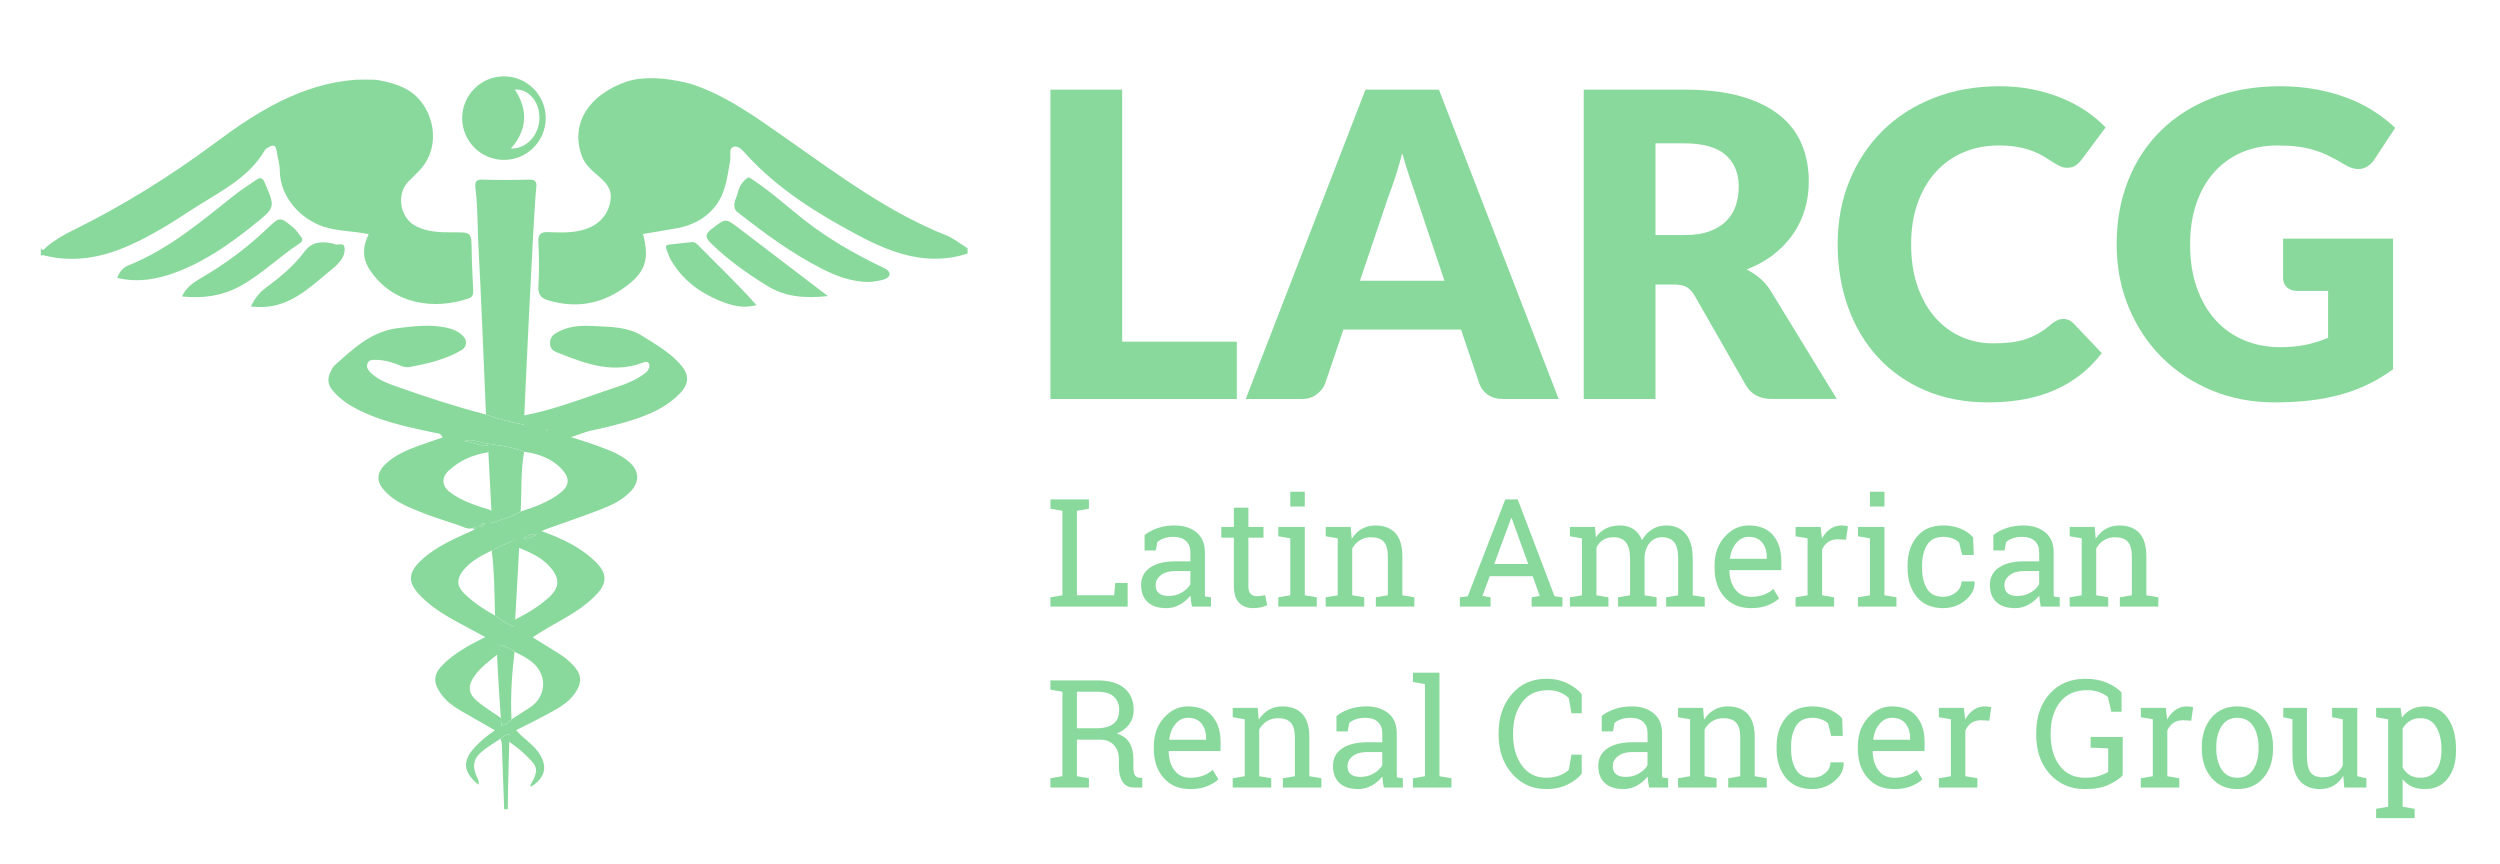 <?xml version="1.0" encoding="UTF-8"?> <!-- Generator: Adobe Illustrator 16.0.0, SVG Export Plug-In . SVG Version: 6.00 Build 0) --> <svg xmlns="http://www.w3.org/2000/svg" xmlns:xlink="http://www.w3.org/1999/xlink" version="1.1" id="Layer_1" x="0px" y="0px" width="438.104px" height="151.473px" viewBox="0 0 438.104 151.473" xml:space="preserve"> <g> <g> <path fill="#89D99C" d="M196.652,59.872h20.091v10.045h-32.667V15.709h12.576V59.872z"></path> <path fill="#89D99C" d="M273.146,69.917h-9.747c-1.092,0-1.991-0.254-2.698-0.762s-1.197-1.159-1.47-1.953l-3.2-9.451H235.42 l-3.2,9.451c-0.249,0.694-0.732,1.321-1.451,1.879c-0.72,0.558-1.6,0.836-2.642,0.836h-9.822l20.984-54.208h12.873L273.146,69.917 z M238.322,49.195h14.808l-4.985-14.846c-0.323-0.942-0.701-2.052-1.135-3.33c-0.434-1.277-0.862-2.66-1.283-4.148 c-0.397,1.513-0.807,2.915-1.228,4.204c-0.422,1.29-0.818,2.406-1.191,3.348L238.322,49.195z"></path> <path fill="#89D99C" d="M290.113,49.864v20.053h-12.575V15.709h17.635c3.919,0,7.261,0.403,10.027,1.209s5.022,1.929,6.771,3.367 c1.749,1.439,3.02,3.138,3.814,5.097c0.793,1.96,1.19,4.093,1.19,6.399c0,1.762-0.235,3.423-0.707,4.986 c-0.471,1.563-1.172,3.008-2.102,4.334c-0.93,1.327-2.071,2.511-3.422,3.553c-1.353,1.042-2.909,1.897-4.669,2.567 c0.843,0.422,1.63,0.943,2.362,1.563c0.732,0.62,1.37,1.376,1.916,2.27l11.534,18.862h-11.384c-2.109,0-3.623-0.793-4.54-2.38 l-9.003-15.738c-0.397-0.694-0.862-1.19-1.395-1.488c-0.534-0.297-1.284-0.447-2.252-0.447H290.113z M290.113,41.195h5.06 c1.711,0,3.168-0.216,4.372-0.651c1.203-0.434,2.189-1.035,2.958-1.805c0.769-0.769,1.326-1.667,1.674-2.697 c0.347-1.029,0.521-2.139,0.521-3.33c0-2.381-0.776-4.241-2.326-5.581c-1.55-1.339-3.95-2.009-7.199-2.009h-5.06V41.195z"></path> <path fill="#89D99C" d="M361.585,55.891c0.298,0,0.595,0.056,0.893,0.167c0.297,0.112,0.583,0.305,0.855,0.578l4.985,5.246 c-2.183,2.852-4.917,5.003-8.204,6.455c-3.287,1.451-7.175,2.177-11.665,2.177c-4.117,0-7.807-0.701-11.068-2.103 c-3.262-1.401-6.027-3.336-8.296-5.805c-2.27-2.467-4.012-5.395-5.228-8.78c-1.216-3.386-1.823-7.063-1.823-11.032 c0-4.043,0.694-7.757,2.083-11.144c1.389-3.385,3.33-6.306,5.823-8.762c2.493-2.456,5.475-4.365,8.948-5.729 c3.472-1.364,7.304-2.046,11.497-2.046c2.033,0,3.949,0.18,5.748,0.54c1.798,0.36,3.479,0.856,5.042,1.488 c1.563,0.632,3.001,1.389,4.315,2.27c1.314,0.881,2.48,1.854,3.497,2.921l-4.241,5.692c-0.273,0.348-0.596,0.664-0.968,0.949 c-0.372,0.285-0.893,0.428-1.563,0.428c-0.446,0-0.869-0.099-1.265-0.297c-0.397-0.199-0.819-0.44-1.266-0.726 c-0.446-0.285-0.937-0.595-1.469-0.93c-0.534-0.335-1.167-0.645-1.898-0.93s-1.587-0.527-2.567-0.726 c-0.98-0.198-2.127-0.298-3.441-0.298c-2.282,0-4.366,0.404-6.25,1.209c-1.886,0.807-3.504,1.96-4.855,3.46 c-1.353,1.501-2.406,3.317-3.163,5.451c-0.757,2.133-1.134,4.527-1.134,7.181c0,2.778,0.377,5.246,1.134,7.404 c0.756,2.158,1.786,3.975,3.088,5.451c1.302,1.476,2.821,2.598,4.558,3.367c1.735,0.77,3.596,1.153,5.581,1.153 c1.141,0,2.182-0.056,3.125-0.167c0.943-0.112,1.817-0.304,2.624-0.577c0.806-0.272,1.575-0.626,2.307-1.061 c0.731-0.434,1.47-0.973,2.214-1.618c0.298-0.248,0.62-0.452,0.967-0.614C360.853,55.972,361.213,55.891,361.585,55.891z"></path> <path fill="#89D99C" d="M399.571,60.84c1.736,0,3.274-0.149,4.613-0.446c1.339-0.298,2.605-0.694,3.795-1.191V50.98h-5.358 c-0.794,0-1.414-0.21-1.86-0.632c-0.447-0.421-0.67-0.955-0.67-1.6v-6.921h19.272v22.882c-1.39,1.018-2.834,1.892-4.334,2.622 c-1.501,0.732-3.102,1.335-4.8,1.806s-3.51,0.818-5.432,1.041c-1.923,0.225-3.988,0.336-6.195,0.336 c-3.969,0-7.64-0.701-11.013-2.103s-6.294-3.336-8.761-5.805c-2.469-2.467-4.403-5.395-5.805-8.78 c-1.401-3.386-2.102-7.063-2.102-11.032c0-4.043,0.67-7.757,2.009-11.144c1.339-3.385,3.256-6.306,5.748-8.762 c2.493-2.456,5.506-4.365,9.041-5.729c3.534-1.364,7.484-2.046,11.85-2.046c2.256,0,4.377,0.186,6.362,0.558 s3.814,0.881,5.488,1.525c1.675,0.646,3.205,1.414,4.595,2.307c1.389,0.893,2.629,1.861,3.721,2.902l-3.646,5.543 c-0.348,0.521-0.763,0.93-1.246,1.228c-0.484,0.297-1.012,0.446-1.582,0.446c-0.744,0-1.513-0.248-2.307-0.744 c-0.993-0.595-1.929-1.11-2.809-1.544c-0.88-0.434-1.78-0.787-2.697-1.061c-0.918-0.272-1.885-0.471-2.902-0.595 c-1.017-0.125-2.158-0.187-3.423-0.187c-2.356,0-4.477,0.416-6.362,1.247c-1.885,0.832-3.491,2.003-4.818,3.516 c-1.327,1.513-2.35,3.33-3.069,5.451c-0.72,2.121-1.079,4.483-1.079,7.088c0,2.878,0.396,5.432,1.19,7.665 c0.793,2.232,1.891,4.117,3.293,5.655c1.401,1.539,3.063,2.71,4.985,3.516C395.187,60.437,397.289,60.84,399.571,60.84z"></path> </g> </g> <g> <g> <path fill="#89D99C" d="M184.077,106.299v-1.625l2.104-0.361v-14.8l-2.104-0.361v-1.639h2.104h2.542h2.103v1.639l-2.103,0.361 v14.8h6.529l0.193-2.155h2.167v4.142H184.077z"></path> <path fill="#89D99C" d="M208.888,106.299c-0.077-0.379-0.137-0.718-0.181-1.019c-0.043-0.302-0.073-0.603-0.09-0.903 c-0.49,0.628-1.103,1.15-1.838,1.566c-0.736,0.418-1.521,0.626-2.355,0.626c-1.454,0-2.559-0.354-3.316-1.064 c-0.757-0.709-1.135-1.709-1.135-2.999c0-1.325,0.536-2.347,1.606-3.064c1.071-0.719,2.539-1.077,4.406-1.077h2.62v-1.626 c0-0.817-0.259-1.464-0.774-1.942c-0.516-0.477-1.235-0.716-2.155-0.716c-0.637,0-1.198,0.082-1.684,0.245 c-0.486,0.164-0.88,0.387-1.181,0.671l-0.271,1.472h-1.961v-2.71c0.637-0.507,1.406-0.914,2.31-1.219 c0.903-0.306,1.883-0.458,2.941-0.458c1.583,0,2.864,0.404,3.845,1.212c0.98,0.81,1.471,1.966,1.471,3.471v6.723 c0,0.181,0.002,0.357,0.006,0.528c0.004,0.173,0.015,0.345,0.032,0.517l1.032,0.143v1.625H208.888z M204.798,104.44 c0.842,0,1.612-0.201,2.309-0.605c0.697-0.404,1.196-0.891,1.498-1.458v-2.297h-2.71c-1.041,0-1.864,0.241-2.471,0.723 c-0.607,0.481-0.91,1.066-0.91,1.755c0,0.61,0.189,1.076,0.567,1.4C203.46,104.279,204.032,104.44,204.798,104.44z"></path> <path fill="#89D99C" d="M218.771,88.971v3.368h2.645v1.884h-2.645v8.477c0,0.653,0.135,1.114,0.406,1.38 c0.271,0.268,0.63,0.4,1.077,0.4c0.224,0,0.475-0.02,0.755-0.058c0.279-0.039,0.514-0.079,0.703-0.122l0.348,1.741 c-0.241,0.155-0.593,0.281-1.058,0.381c-0.464,0.098-0.929,0.147-1.393,0.147c-1.032,0-1.854-0.312-2.465-0.935 c-0.611-0.624-0.916-1.603-0.916-2.936v-8.477h-2.206v-1.884h2.206v-3.368H218.771z"></path> <path fill="#89D99C" d="M224.009,104.674l2.103-0.361v-9.974l-2.103-0.361v-1.639h4.645v11.974l2.103,0.361v1.625h-6.748V104.674z M228.654,88.765h-2.542v-2.593h2.542V88.765z"></path> <path fill="#89D99C" d="M232.318,104.674l2.104-0.361v-9.974l-2.104-0.361v-1.639h4.375l0.181,2.077 c0.464-0.739,1.047-1.314,1.748-1.723s1.499-0.612,2.394-0.612c1.505,0,2.671,0.44,3.496,1.322 c0.826,0.882,1.239,2.242,1.239,4.084v6.825l2.103,0.361v1.625h-6.748v-1.625l2.103-0.361v-6.774c0-1.229-0.243-2.104-0.729-2.619 c-0.486-0.516-1.228-0.773-2.226-0.773c-0.731,0-1.378,0.176-1.941,0.529c-0.564,0.352-1.013,0.834-1.349,1.443v8.194l2.104,0.361 v1.625h-6.749V104.674z"></path> <path fill="#89D99C" d="M255.827,104.674l1.393-0.194l6.568-16.967h2.181l6.451,16.967l1.38,0.194v1.625h-5.393v-1.625 l1.419-0.245l-1.239-3.458h-7.521l-1.278,3.458l1.419,0.245v1.625h-5.38V104.674z M261.852,98.841h5.961l-2.916-8.063h-0.077 L261.852,98.841z"></path> <path fill="#89D99C" d="M275.116,104.674l2.104-0.361v-9.974l-2.104-0.361v-1.639h4.387l0.167,1.819 c0.447-0.662,1.024-1.174,1.729-1.535c0.706-0.362,1.523-0.542,2.452-0.542s1.727,0.214,2.394,0.645 c0.667,0.43,1.167,1.075,1.503,1.936c0.438-0.791,1.02-1.419,1.741-1.884c0.723-0.465,1.566-0.696,2.529-0.696 c1.428,0,2.555,0.488,3.381,1.464c0.825,0.977,1.238,2.445,1.238,4.406v6.361l2.103,0.361v1.625h-6.761v-1.625l2.104-0.361v-6.387 c0-1.376-0.237-2.351-0.71-2.923c-0.473-0.572-1.174-0.857-2.103-0.857c-0.886,0-1.598,0.312-2.136,0.935 c-0.538,0.624-0.849,1.409-0.935,2.354v6.878l2.103,0.361v1.625h-6.748v-1.625l2.103-0.361v-6.387 c0-1.308-0.243-2.265-0.729-2.872c-0.486-0.605-1.189-0.908-2.11-0.908c-0.774,0-1.411,0.158-1.91,0.477 c-0.499,0.318-0.881,0.766-1.148,1.342v8.349l2.104,0.361v1.625h-6.749V104.674z"></path> <path fill="#89D99C" d="M306.83,106.569c-1.944,0-3.49-0.646-4.638-1.941c-1.148-1.294-1.722-2.974-1.722-5.038v-0.567 c0-1.987,0.591-3.641,1.774-4.962c1.182-1.32,2.582-1.979,4.2-1.979c1.875,0,3.296,0.567,4.264,1.703 c0.968,1.135,1.452,2.648,1.452,4.541v1.587h-9.057l-0.039,0.065c0.026,1.341,0.366,2.444,1.02,3.309 c0.653,0.864,1.57,1.297,2.748,1.297c0.86,0,1.615-0.123,2.265-0.367c0.649-0.246,1.21-0.583,1.684-1.014l0.993,1.651 c-0.499,0.482-1.158,0.889-1.98,1.22S307.982,106.569,306.83,106.569z M306.443,94.08c-0.852,0-1.578,0.36-2.181,1.077 c-0.603,0.719-0.972,1.62-1.109,2.704l0.025,0.064h6.438V97.59c0-0.997-0.267-1.832-0.8-2.503 C308.283,94.416,307.493,94.08,306.443,94.08z"></path> <path fill="#89D99C" d="M314.662,93.978v-1.639h4.374l0.245,2.025c0.396-0.714,0.884-1.272,1.465-1.678 c0.58-0.403,1.244-0.605,1.993-0.605c0.198,0,0.402,0.015,0.613,0.045c0.21,0.03,0.372,0.063,0.484,0.096l-0.336,2.362 l-1.445-0.078c-0.671,0-1.235,0.157-1.69,0.471c-0.456,0.314-0.808,0.756-1.058,1.322v8.014l2.103,0.361v1.625h-6.748v-1.625 l2.103-0.361v-9.974L314.662,93.978z"></path> <path fill="#89D99C" d="M325.59,104.674l2.103-0.361v-9.974l-2.103-0.361v-1.639h4.645v11.974l2.103,0.361v1.625h-6.748V104.674z M330.235,88.765h-2.542v-2.593h2.542V88.765z"></path> <path fill="#89D99C" d="M340.544,104.583c0.843,0,1.585-0.26,2.226-0.78c0.641-0.521,0.961-1.16,0.961-1.917h2.284l0.025,0.078 c0.043,1.204-0.492,2.272-1.606,3.206c-1.114,0.934-2.411,1.399-3.89,1.399c-2.03,0-3.581-0.661-4.651-1.986 c-1.07-1.324-1.606-2.988-1.606-4.993v-0.542c0-1.986,0.538-3.645,1.612-4.974c1.076-1.329,2.624-1.993,4.645-1.993 c1.118,0,2.123,0.185,3.013,0.555c0.89,0.369,1.627,0.877,2.213,1.522l0.117,3.097h-2.026l-0.555-2.194 c-0.301-0.292-0.688-0.529-1.161-0.71c-0.474-0.181-1.006-0.271-1.6-0.271c-1.333,0-2.286,0.48-2.858,1.438 c-0.572,0.96-0.858,2.136-0.858,3.529v0.542c0,1.429,0.284,2.617,0.852,3.567C338.248,104.108,339.203,104.583,340.544,104.583z"></path> <path fill="#89D99C" d="M357.626,106.299c-0.077-0.379-0.137-0.718-0.181-1.019c-0.043-0.302-0.073-0.603-0.09-0.903 c-0.491,0.628-1.104,1.15-1.839,1.566c-0.735,0.418-1.521,0.626-2.354,0.626c-1.454,0-2.559-0.354-3.316-1.064 c-0.757-0.709-1.135-1.709-1.135-2.999c0-1.325,0.536-2.347,1.606-3.064c1.071-0.719,2.54-1.077,4.407-1.077h2.619v-1.626 c0-0.817-0.259-1.464-0.774-1.942c-0.516-0.477-1.235-0.716-2.154-0.716c-0.637,0-1.198,0.082-1.684,0.245 c-0.486,0.164-0.88,0.387-1.181,0.671l-0.271,1.472h-1.961v-2.71c0.636-0.507,1.406-0.914,2.31-1.219 c0.903-0.306,1.883-0.458,2.941-0.458c1.583,0,2.864,0.404,3.845,1.212c0.98,0.81,1.471,1.966,1.471,3.471v6.723 c0,0.181,0.002,0.357,0.006,0.528c0.004,0.173,0.015,0.345,0.032,0.517l1.032,0.143v1.625H357.626z M353.537,104.44 c0.842,0,1.612-0.201,2.309-0.605c0.697-0.404,1.195-0.891,1.497-1.458v-2.297h-2.71c-1.041,0-1.864,0.241-2.471,0.723 s-0.91,1.066-0.91,1.755c0,0.61,0.189,1.076,0.567,1.4C352.199,104.279,352.771,104.44,353.537,104.44z"></path> <path fill="#89D99C" d="M362.697,104.674l2.103-0.361v-9.974l-2.103-0.361v-1.639h4.375l0.181,2.077 c0.464-0.739,1.047-1.314,1.748-1.723s1.498-0.612,2.393-0.612c1.505,0,2.671,0.44,3.497,1.322 c0.826,0.882,1.239,2.242,1.239,4.084v6.825l2.103,0.361v1.625h-6.748v-1.625l2.103-0.361v-6.774c0-1.229-0.243-2.104-0.729-2.619 s-1.228-0.773-2.226-0.773c-0.731,0-1.379,0.176-1.942,0.529c-0.563,0.352-1.013,0.834-1.349,1.443v8.194l2.104,0.361v1.625 h-6.748V104.674z"></path> <path fill="#89D99C" d="M192.322,119.235c2.047,0,3.617,0.453,4.709,1.36s1.639,2.196,1.639,3.864 c0,0.912-0.254,1.721-0.761,2.426c-0.508,0.706-1.235,1.261-2.181,1.664c1.023,0.336,1.761,0.882,2.212,1.64 c0.452,0.757,0.678,1.689,0.678,2.799v1.51c0,0.576,0.073,1.002,0.219,1.277c0.146,0.276,0.387,0.438,0.722,0.49l0.619,0.077 v1.665h-1.368c-0.989,0-1.692-0.344-2.109-1.032c-0.417-0.688-0.625-1.522-0.625-2.504v-1.457c0-1.023-0.297-1.846-0.891-2.465 c-0.593-0.619-1.389-0.929-2.387-0.929h-4.077v6.4l2.103,0.361v1.625h-6.748v-1.625l2.104-0.361v-14.8l-2.104-0.361v-1.625h2.104 H192.322z M188.722,127.622h3.342c1.419,0,2.451-0.271,3.097-0.813c0.645-0.542,0.968-1.333,0.968-2.374 c0-0.989-0.31-1.771-0.929-2.349c-0.619-0.576-1.578-0.864-2.877-0.864h-3.6V127.622z"></path> <path fill="#89D99C" d="M208.566,138.278c-1.944,0-3.49-0.646-4.639-1.941c-1.148-1.295-1.722-2.974-1.722-5.039v-0.567 c0-1.986,0.591-3.641,1.774-4.961s2.582-1.98,4.2-1.98c1.875,0,3.296,0.567,4.264,1.704c0.967,1.135,1.451,2.648,1.451,4.541 v1.587h-9.057l-0.039,0.064c0.026,1.342,0.365,2.445,1.019,3.31c0.653,0.864,1.57,1.297,2.749,1.297 c0.86,0,1.615-0.123,2.264-0.368s1.21-0.582,1.684-1.013l0.993,1.651c-0.499,0.481-1.159,0.889-1.98,1.22 C210.705,138.112,209.718,138.278,208.566,138.278z M208.179,125.789c-0.852,0-1.578,0.359-2.181,1.077 c-0.602,0.719-0.972,1.62-1.109,2.704l0.025,0.063h6.438v-0.335c0-0.997-0.266-1.832-0.8-2.503 C210.019,126.124,209.228,125.789,208.179,125.789z"></path> <path fill="#89D99C" d="M216.023,136.383l2.104-0.361v-9.975l-2.104-0.361v-1.639h4.375l0.181,2.077 c0.464-0.738,1.047-1.313,1.748-1.722c0.701-0.409,1.499-0.613,2.394-0.613c1.505,0,2.671,0.441,3.497,1.323 c0.825,0.881,1.238,2.242,1.238,4.083v6.826l2.103,0.361v1.625h-6.748v-1.625l2.103-0.361v-6.774c0-1.229-0.243-2.104-0.729-2.619 c-0.486-0.516-1.228-0.773-2.226-0.773c-0.731,0-1.379,0.175-1.942,0.528c-0.564,0.353-1.013,0.834-1.349,1.444v8.194l2.104,0.361 v1.625h-6.749V136.383z"></path> <path fill="#89D99C" d="M242.511,138.008c-0.077-0.379-0.137-0.718-0.181-1.019c-0.043-0.302-0.073-0.603-0.09-0.904 c-0.491,0.628-1.104,1.151-1.838,1.567c-0.736,0.418-1.521,0.626-2.355,0.626c-1.454,0-2.559-0.354-3.316-1.064 s-1.135-1.709-1.135-3c0-1.324,0.536-2.346,1.606-3.063c1.071-0.719,2.54-1.077,4.407-1.077h2.619v-1.627 c0-0.816-0.259-1.464-0.774-1.941c-0.516-0.477-1.235-0.716-2.154-0.716c-0.637,0-1.198,0.082-1.684,0.245 c-0.486,0.164-0.88,0.387-1.181,0.671l-0.271,1.472h-1.961v-2.71c0.636-0.508,1.406-0.914,2.31-1.219 c0.903-0.306,1.883-0.459,2.941-0.459c1.583,0,2.864,0.405,3.845,1.213c0.981,0.809,1.471,1.966,1.471,3.471v6.723 c0,0.181,0.002,0.357,0.006,0.528c0.004,0.173,0.015,0.345,0.032,0.517l1.032,0.143v1.625H242.511z M238.422,136.149 c0.842,0,1.612-0.201,2.309-0.606c0.697-0.403,1.195-0.89,1.497-1.458v-2.296h-2.709c-1.041,0-1.865,0.24-2.471,0.723 c-0.607,0.481-0.91,1.066-0.91,1.754c0,0.611,0.189,1.077,0.568,1.4C237.083,135.988,237.656,136.149,238.422,136.149z"></path> <path fill="#89D99C" d="M247.608,119.519v-1.639h4.645v18.142l2.103,0.361v1.625h-6.748v-1.625l2.103-0.361V119.88 L247.608,119.519z"></path> <path fill="#89D99C" d="M277.18,124.989h-1.793l-0.478-2.658c-0.412-0.403-0.92-0.734-1.522-0.993 c-0.602-0.258-1.32-0.388-2.155-0.388c-1.952,0-3.454,0.708-4.503,2.123c-1.05,1.415-1.574,3.21-1.574,5.387v0.297 c0,2.176,0.514,3.976,1.542,5.399s2.454,2.136,4.277,2.136c0.852,0,1.626-0.134,2.323-0.4c0.697-0.267,1.234-0.594,1.612-0.98 l0.478-2.658h1.793v3.342c-0.542,0.697-1.354,1.318-2.438,1.865c-1.084,0.546-2.34,0.818-3.768,0.818 c-2.442,0-4.447-0.902-6.012-2.709s-2.349-4.077-2.349-6.813v-0.271c0-2.753,0.77-5.03,2.31-6.833 c1.54-1.801,3.557-2.702,6.051-2.702c1.428,0,2.684,0.277,3.768,0.832s1.896,1.177,2.438,1.864V124.989z"></path> <path fill="#89D99C" d="M288.999,138.008c-0.077-0.379-0.137-0.718-0.181-1.019c-0.043-0.302-0.073-0.603-0.09-0.904 c-0.49,0.628-1.103,1.151-1.838,1.567c-0.735,0.418-1.521,0.626-2.354,0.626c-1.454,0-2.559-0.354-3.316-1.064 s-1.135-1.709-1.135-3c0-1.324,0.536-2.346,1.606-3.063c1.071-0.719,2.54-1.077,4.407-1.077h2.619v-1.627 c0-0.816-0.259-1.464-0.774-1.941c-0.516-0.477-1.235-0.716-2.155-0.716c-0.637,0-1.198,0.082-1.684,0.245 c-0.486,0.164-0.88,0.387-1.181,0.671l-0.271,1.472h-1.961v-2.71c0.636-0.508,1.406-0.914,2.31-1.219 c0.902-0.306,1.883-0.459,2.941-0.459c1.583,0,2.864,0.405,3.845,1.213c0.98,0.809,1.471,1.966,1.471,3.471v6.723 c0,0.181,0.002,0.357,0.006,0.528c0.004,0.173,0.015,0.345,0.032,0.517l1.032,0.143v1.625H288.999z M284.909,136.149 c0.842,0,1.612-0.201,2.309-0.606c0.697-0.403,1.195-0.89,1.497-1.458v-2.296h-2.71c-1.041,0-1.864,0.24-2.471,0.723 c-0.606,0.481-0.91,1.066-0.91,1.754c0,0.611,0.189,1.077,0.567,1.4C283.571,135.988,284.143,136.149,284.909,136.149z"></path> <path fill="#89D99C" d="M294.069,136.383l2.104-0.361v-9.975l-2.104-0.361v-1.639h4.375l0.181,2.077 c0.464-0.738,1.047-1.313,1.748-1.722c0.701-0.409,1.499-0.613,2.394-0.613c1.505,0,2.671,0.441,3.497,1.323 c0.826,0.881,1.239,2.242,1.239,4.083v6.826l2.103,0.361v1.625h-6.748v-1.625l2.103-0.361v-6.774c0-1.229-0.243-2.104-0.729-2.619 c-0.486-0.516-1.228-0.773-2.226-0.773c-0.731,0-1.379,0.175-1.942,0.528c-0.563,0.353-1.013,0.834-1.349,1.444v8.194l2.104,0.361 v1.625h-6.749V136.383z"></path> <path fill="#89D99C" d="M317.59,136.292c0.844,0,1.585-0.261,2.226-0.781c0.641-0.52,0.961-1.159,0.961-1.916h2.284l0.026,0.077 c0.043,1.205-0.493,2.273-1.607,3.207c-1.113,0.934-2.41,1.399-3.89,1.399c-2.03,0-3.58-0.662-4.651-1.986 c-1.07-1.325-1.605-2.989-1.605-4.994v-0.541c0-1.986,0.537-3.645,1.612-4.974c1.076-1.329,2.624-1.994,4.645-1.994 c1.118,0,2.123,0.185,3.013,0.556c0.89,0.369,1.627,0.877,2.212,1.521l0.117,3.097h-2.026l-0.555-2.193 c-0.301-0.292-0.688-0.529-1.161-0.71c-0.474-0.181-1.006-0.271-1.601-0.271c-1.333,0-2.285,0.48-2.857,1.438 c-0.572,0.96-0.858,2.136-0.858,3.529v0.541c0,1.429,0.284,2.618,0.852,3.568C315.294,135.817,316.249,136.292,317.59,136.292z"></path> <path fill="#89D99C" d="M331.938,138.278c-1.944,0-3.49-0.646-4.638-1.941c-1.148-1.295-1.722-2.974-1.722-5.039v-0.567 c0-1.986,0.591-3.641,1.774-4.961c1.183-1.32,2.582-1.98,4.2-1.98c1.875,0,3.296,0.567,4.264,1.704 c0.968,1.135,1.452,2.648,1.452,4.541v1.587h-9.057l-0.039,0.064c0.026,1.342,0.366,2.445,1.02,3.31 c0.653,0.864,1.57,1.297,2.748,1.297c0.86,0,1.615-0.123,2.265-0.368s1.21-0.582,1.684-1.013l0.993,1.651 c-0.499,0.481-1.158,0.889-1.98,1.22C334.078,138.112,333.09,138.278,331.938,138.278z M331.551,125.789 c-0.852,0-1.578,0.359-2.181,1.077c-0.602,0.719-0.972,1.62-1.109,2.704l0.025,0.063h6.438v-0.335c0-0.997-0.267-1.832-0.8-2.503 C333.392,126.124,332.601,125.789,331.551,125.789z"></path> <path fill="#89D99C" d="M339.77,125.686v-1.639h4.374l0.246,2.026c0.396-0.714,0.884-1.273,1.464-1.678 c0.58-0.404,1.245-0.606,1.993-0.606c0.198,0,0.402,0.016,0.613,0.046c0.21,0.029,0.372,0.062,0.484,0.096l-0.336,2.362 l-1.445-0.078c-0.671,0-1.235,0.157-1.69,0.471c-0.456,0.314-0.809,0.756-1.058,1.322v8.014l2.103,0.361v1.625h-6.748v-1.625 l2.103-0.361v-9.975L339.77,125.686z"></path> <path fill="#89D99C" d="M371.987,135.878c-0.551,0.577-1.363,1.121-2.438,1.633c-1.075,0.513-2.473,0.768-4.193,0.768 c-2.512,0-4.561-0.881-6.148-2.645s-2.38-4.051-2.38-6.863v-0.311c0-2.83,0.785-5.122,2.355-6.877 c1.569-1.754,3.658-2.632,6.264-2.632c1.394,0,2.618,0.218,3.671,0.651c1.053,0.435,1.942,1.009,2.665,1.723v3.405H370 l-0.62-2.592c-0.421-0.345-0.931-0.629-1.528-0.853c-0.599-0.224-1.314-0.336-2.148-0.336c-2.03,0-3.593,0.695-4.69,2.084 c-1.097,1.39-1.645,3.189-1.645,5.4v0.336c0,2.244,0.532,4.06,1.593,5.443c1.063,1.386,2.527,2.078,4.394,2.078 c1.024,0,1.862-0.107,2.516-0.323c0.654-0.215,1.178-0.451,1.574-0.71v-4.115l-3.084-0.129v-1.871h5.625V135.878z"></path> <path fill="#89D99C" d="M375.161,125.686v-1.639h4.374l0.245,2.026c0.396-0.714,0.884-1.273,1.465-1.678 c0.58-0.404,1.244-0.606,1.993-0.606c0.198,0,0.402,0.016,0.613,0.046c0.21,0.029,0.372,0.062,0.484,0.096l-0.336,2.362 l-1.445-0.078c-0.671,0-1.235,0.157-1.69,0.471c-0.456,0.314-0.808,0.756-1.058,1.322v8.014l2.103,0.361v1.625h-6.748v-1.625 l2.103-0.361v-9.975L375.161,125.686z"></path> <path fill="#89D99C" d="M385.844,130.898c0-2.064,0.559-3.765,1.677-5.104c1.118-1.337,2.636-2.006,4.554-2.006 c1.927,0,3.452,0.667,4.574,2c1.123,1.334,1.684,3.036,1.684,5.109v0.284c0,2.081-0.56,3.784-1.678,5.109 c-1.118,1.324-2.636,1.986-4.554,1.986c-1.935,0-3.462-0.664-4.58-1.992c-1.118-1.329-1.677-3.03-1.677-5.104V130.898z M388.386,131.183c0,1.479,0.312,2.7,0.935,3.664c0.624,0.964,1.551,1.445,2.781,1.445c1.205,0,2.121-0.481,2.748-1.445 c0.628-0.964,0.942-2.185,0.942-3.664v-0.284c0-1.462-0.314-2.68-0.942-3.651c-0.627-0.972-1.553-1.458-2.774-1.458 s-2.142,0.486-2.761,1.458c-0.619,0.972-0.929,2.189-0.929,3.651V131.183z"></path> <path fill="#89D99C" d="M410.642,135.943c-0.438,0.748-1.004,1.324-1.696,1.729c-0.692,0.405-1.49,0.606-2.393,0.606 c-1.514,0-2.697-0.485-3.548-1.457c-0.852-0.973-1.277-2.486-1.277-4.542v-6.232l-1.6-0.361v-1.639h1.6h2.542v8.259 c0,1.487,0.219,2.511,0.658,3.07c0.439,0.559,1.123,0.838,2.052,0.838c0.903,0,1.649-0.183,2.239-0.548 c0.588-0.365,1.033-0.884,1.334-1.556v-8.063l-1.87-0.361v-1.639h1.87h2.542v11.975l1.6,0.361v1.625h-3.884L410.642,135.943z"></path> <path fill="#89D99C" d="M416.397,141.736l2.103-0.361v-15.328l-2.103-0.361v-1.639h4.283l0.232,1.704 c0.464-0.637,1.03-1.123,1.697-1.459c0.667-0.335,1.438-0.503,2.316-0.503c1.729,0,3.073,0.687,4.032,2.059 c0.959,1.372,1.439,3.185,1.439,5.438v0.271c0,2.013-0.481,3.637-1.445,4.87c-0.963,1.235-2.292,1.852-3.987,1.852 c-0.86,0-1.615-0.144-2.264-0.432c-0.65-0.288-1.202-0.717-1.658-1.284v4.813l2.103,0.361v1.639h-6.748V141.736z M427.841,131.285 c0-1.591-0.31-2.894-0.929-3.909c-0.62-1.016-1.54-1.521-2.761-1.521c-0.723,0-1.342,0.163-1.858,0.489 c-0.517,0.327-0.934,0.774-1.252,1.342v6.8c0.318,0.576,0.733,1.021,1.245,1.336c0.512,0.313,1.142,0.471,1.89,0.471 c1.204,0,2.116-0.439,2.735-1.316c0.619-0.877,0.929-2.017,0.929-3.419V131.285z"></path> </g> </g> <g> <g> <g> <path fill-rule="evenodd" clip-rule="evenodd" fill="#89D99C" d="M66.068,14c1.863,0.346,3.667,0.764,5.356,1.738 c4.419,2.549,6.467,9.84,1.803,14.427c-0.565,0.556-1.136,1.108-1.686,1.678c-2.133,2.208-1.464,6.315,1.302,7.764 c2.07,1.082,4.341,1.122,6.614,1.109c3.187-0.019,3.152-0.005,3.199,3.208c0.033,2.313,0.161,4.625,0.273,6.938 c0.032,0.689-0.082,1.194-0.833,1.448c-6.004,2.037-13.177,1.062-17.198-4.87c-1.449-2.137-1.391-4.165-0.293-6.395 c-2.765-0.61-5.48-0.481-8.043-1.369c-3.488-1.21-7.469-4.697-7.539-9.883c-0.015-1.091-0.382-2.173-0.527-3.267 c-0.195-1.467-0.954-1.021-1.729-0.553c-0.132,0.077-0.258,0.194-0.334,0.324c-2.968,5.075-8.19,7.418-12.813,10.444 c-3.514,2.303-7.079,4.548-10.954,6.268c-4.865,2.158-9.815,3.062-15.052,1.723c-0.144-0.037-0.308,0.017-0.461,0.029 c0-0.424,0-0.846,0-1.269c0.407,0.658,0.697,0.033,0.907-0.148c1.404-1.211,2.994-2.136,4.641-2.945 c8.848-4.35,17.167-9.532,25.082-15.422c7.337-5.461,15.037-10.265,24.531-11.006C62.587,13.947,65.726,13.936,66.068,14z"></path> </g> <g> <path fill-rule="evenodd" clip-rule="evenodd" fill="#89D99C" d="M169.555,44.441c-6.943,2.239-13.166-0.008-19.176-3.21 c-7.129-3.804-13.972-8.033-19.513-14.07c-0.619-0.674-1.408-1.711-2.294-1.437c-0.94,0.29-0.458,1.559-0.612,2.398 c-0.538,2.931-0.782,5.934-2.887,8.361c-1.712,1.974-3.864,3.016-6.345,3.49c-2.002,0.384-4.021,0.685-6.042,1.022 c1.215,4.667,0.35,6.899-3.605,9.625c-3.995,2.753-8.308,3.386-12.946,2.038c-1.239-0.36-1.877-0.951-1.791-2.424 c0.149-2.582,0.145-5.184,0.001-7.766c-0.085-1.542,0.488-1.848,1.87-1.787c1.94,0.084,3.895,0.141,5.817-0.357 c2.87-0.742,4.739-2.719,5.001-5.621c0.139-1.544-0.811-2.654-1.916-3.629c-1.222-1.074-2.53-2.065-3.134-3.687 c-2.181-5.854,1.417-10.863,7.727-13.051c3.358-1.163,7.704-0.388,7.979-0.343c1.452,0.241,2.898,0.503,4.287,1.009 c5.962,2.17,11.011,5.904,16.135,9.489c8.864,6.2,17.538,12.709,27.7,16.75c1.389,0.554,2.487,1.519,3.744,2.25 C169.555,43.808,169.555,44.124,169.555,44.441z"></path> </g> <g> <g> <path fill-rule="evenodd" clip-rule="evenodd" fill="#89D99C" d="M89.341,130.06c-0.423-0.396-0.178-0.902-0.05-1.396 c-0.763,0.058-1.147,0.475-1.586,0.79c-0.999,0.674-2.036,1.302-2.991,2.032c-1.737,1.329-2.036,2.65-1.138,4.684 c0.187,0.425,0.475,0.821,0.235,1.327c-2.704-2.246-2.824-4.191-0.527-6.632c1.018-1.081,2.151-1.998,3.442-2.891 c-2.021-1.157-3.978-2.279-5.937-3.401c-1.382-0.791-2.64-1.726-3.566-3.052c-1.356-1.944-1.28-3.397,0.408-5.068 c2.069-2.045,4.599-3.419,7.416-4.813c-1.345-0.721-2.522-1.363-3.703-1.991c-2.747-1.459-5.458-2.976-7.66-5.224 c-2.276-2.321-2.234-4.056,0.163-6.277c2.677-2.484,6.015-3.842,9.273-5.317c0.141-0.131,0.278-0.263,0.418-0.394 c-0.265-0.218-0.47-0.076-0.667,0.112c-0.957,0.298-1.748-0.267-2.58-0.539c-3.203-1.04-6.414-2.065-9.459-3.525 c-1.296-0.623-2.461-1.424-3.446-2.484c-1.417-1.522-1.45-3.09,0.077-4.588c1.649-1.618,3.745-2.516,5.879-3.299 c1.38-0.505,2.778-0.956,4.214-1.449c-0.318-0.853-1.005-0.746-1.588-0.87c-4.939-1.062-9.896-2.053-14.359-4.627 c-1.352-0.778-2.505-1.729-3.46-2.932c-0.725-0.914-0.761-1.941-0.267-2.977c0.202-0.425,0.393-0.903,0.729-1.204 c3.272-2.939,6.48-6.008,11.162-6.565c2.82-0.335,5.638-0.688,8.462-0.075c1.1,0.238,2.127,0.66,2.927,1.484 c0.759,0.784,0.652,1.903-0.276,2.451c-2.814,1.662-5.949,2.371-9.114,2.966c-0.865,0.161-1.652-0.289-2.438-0.573 c-1.147-0.416-2.323-0.685-3.539-0.688c-0.568-0.003-1.194-0.013-1.425,0.715c-0.213,0.667,0.195,1.14,0.585,1.529 c1.146,1.138,2.619,1.74,4.106,2.276c5.294,1.91,10.649,3.638,16.099,5.065c2.149,0.806,4.366,1.322,6.651,1.783 c0.007-0.955-0.767-0.6-0.981-0.997c0.319-0.3,0.86-0.189,1.066-0.638c4.773-0.924,9.316-2.609,13.888-4.201 c2.333-0.811,4.759-1.423,6.828-2.871c0.388-0.273,0.787-0.521,1.004-0.977c0.165-0.35,0.304-0.728,0.094-1.057 c-0.239-0.378-0.687-0.279-1.015-0.154c-5.113,1.967-9.85,0.308-14.536-1.565c-0.771-0.308-1.797-0.509-1.771-1.856 c0.026-1.31,0.905-1.691,1.775-2.124c2.007-0.994,4.168-0.945,6.335-0.836c2.74,0.139,5.596,0.178,7.947,1.653 c2.332,1.464,4.8,2.853,6.683,4.934c1.804,1.994,1.699,3.594-0.268,5.494c-2.866,2.774-6.536,3.987-10.247,5.027 c-2.577,0.721-5.219,1.22-7.83,1.822c-0.99,0.229-1.84-0.363-2.773-0.463c-0.679-0.209-1.341-0.593-2.297-0.249 c0.817,0.297,1.411,0.599,2.105,0.532c2.338,0.75,4.707,1.423,7.01,2.274c1.966,0.725,3.962,1.442,5.563,2.901 c1.586,1.449,1.702,3.26,0.28,4.859c-1.483,1.671-3.449,2.59-5.469,3.365c-3.041,1.17-6.132,2.217-9.203,3.322 c-0.384,0.137-0.757,0.307-1.101,0.449c3.593,1.297,7.004,2.851,9.686,5.608c1.808,1.861,1.791,3.495,0.029,5.405 c-2.323,2.515-5.333,4.056-8.257,5.74c-7.003,4.035-2.622,3.005-5.733,0.583c-0.248-0.159-0.076-0.807-0.324-0.964 c-0.286-0.299-0.313-0.594,0.002-0.888c2.124-1.066,4.153-2.296,5.91-3.892c1.862-1.689,1.912-3.279,0.271-5.21 c-1.486-1.745-3.52-2.632-5.574-3.473c-0.167-0.195-0.488-0.397-0.477-0.581c0.056-0.898,0.071-0.933-0.724-0.586 c-1.194,0.521-2.362,1.104-3.543,1.658c-1.842,0.914-3.675,1.85-5.001,3.498c-1.169,1.456-1.137,2.74,0.203,4.048 c1.592,1.553,3.433,2.78,5.378,3.848c1.024,0.911,2.266,1.462,3.459,2.092c0.206,0.069,0.414,0.139,0.621,0.209 c2.331,1.424,4.678,2.824,6.99,4.281c1.153,0.73,2.229,1.565,3.085,2.671c0.966,1.247,0.985,2.473,0.216,3.806 c-1.437,2.491-3.971,3.534-6.316,4.815c-1.418,0.776-2.884,1.469-4.349,2.208c1.173,1.415,2.723,2.282,3.767,3.698 c1.833,2.482,1.492,4.544-1.139,6.208c-0.053-0.071-0.167-0.18-0.151-0.21c1.787-3.125,1.086-3.458-1.237-5.732 C90.98,131.218,90.128,130.674,89.341,130.06z M84.625,92.1c0.138-0.1,0.278-0.197,0.415-0.298 c-0.227-0.176-0.448-0.07-0.67,0.015c-0.129,0.132-0.262,0.26-0.395,0.388C84.228,92.382,84.438,92.317,84.625,92.1z M87.644,125.72c0.464,0.389,0.063,1.007,0.305,1.48c0.715-0.265,1.284-0.578,1.686-1.142c1.059-0.679,2.119-1.351,3.173-2.033 c3.02-1.958,3.184-5.827,0.35-8.07c-0.913-0.723-1.947-1.231-2.989-1.728c-0.875-0.707-1.874-1.106-3.138-1.264 c1.354,0.721,0.581,1.255,0.04,1.805c-1.386,1.112-2.827,2.161-3.881,3.635c-1.263,1.766-1.194,3.114,0.491,4.521 C84.916,123.958,86.316,124.796,87.644,125.72z M85.818,89.336c0.561,0.318,1.121,0.633,1.655,0.934 c-0.27,0.657-1.253,0.266-1.296,1.376c1.773-0.677,3.536-1.007,5.067-2.014c2.447-0.774,4.853-1.635,6.917-3.231 c1.64-1.27,1.728-2.595,0.357-4.105c-1.796-1.98-4.128-2.765-6.669-3.131c-2.031-0.852-4.2-1.082-6.348-1.402 c-1.387-0.148-2.701-0.942-4.152-0.494c1.391,0.228,2.693,0.885,4.128,0.853c0.388,0.385,0.392,0.77,0.006,1.154 c-2.605,0.403-4.937,1.403-6.871,3.219c-1.284,1.207-1.194,2.654,0.204,3.729C80.895,87.825,83.362,88.574,85.818,89.336z M91.676,94.304c1.117,0.127,1.737-0.251,2.346-0.656C93.241,93.473,92.604,93.787,91.676,94.304z"></path> </g> </g> <g> <path fill-rule="evenodd" clip-rule="evenodd" fill="#89D99C" d="M91.812,74.423c-2.285-0.461-4.501-0.978-6.651-1.783 c-0.203-4.992-0.989-23.917-1.265-28.381c-0.237-3.78-0.126-7.577-0.584-11.343c-0.11-0.898,0.02-1.479,1.21-1.443 c2.745,0.086,5.497,0.079,8.243,0.003c1.189-0.033,1.317,0.558,1.206,1.462C93.539,36.393,91.819,73.468,91.812,74.423z"></path> </g> <g> <path fill-rule="evenodd" clip-rule="evenodd" fill="#89D99C" d="M152.312,49.425c-3.144-0.043-5.756-1.048-8.241-2.309 c-5.373-2.725-10.19-6.301-14.914-10.007c-0.041-0.033-0.099-0.053-0.126-0.096c-0.827-1.149,0.008-2.188,0.258-3.247 c0.261-1.087,0.838-2.045,1.804-2.654c0.158-0.099,0.645,0.267,0.946,0.468c3.211,2.125,6.038,4.746,9.068,7.102 c4.049,3.147,8.449,5.694,13.052,7.921c0.737,0.356,1.864,0.761,1.725,1.545c-0.125,0.693-1.29,0.945-2.128,1.094 C153.19,49.341,152.615,49.388,152.312,49.425z"></path> </g> <g> <path fill-rule="evenodd" clip-rule="evenodd" fill="#89D99C" d="M20.564,48.711c0.353-1.154,1.072-1.853,2.016-2.235 c6.99-2.824,12.651-7.639,18.458-12.243c1.232-0.978,2.569-1.828,3.872-2.717c0.681-0.463,1.102-0.406,1.485,0.49 c1.869,4.376,1.874,4.333-1.875,7.346c-4.198,3.375-8.573,6.449-13.658,8.361C27.56,48.953,24.192,49.56,20.564,48.711z"></path> </g> <g> <path fill-rule="evenodd" clip-rule="evenodd" fill="#89D99C" d="M145.085,51.888c-4.051,0.417-7.479,0.178-10.707-1.834 c-3.483-2.177-6.825-4.505-9.76-7.395c-0.884-0.871-1.257-1.488,0.063-2.505c2.453-1.889,2.376-2.01,4.809-0.158 C134.578,43.865,139.656,47.746,145.085,51.888z"></path> </g> <g> <path fill-rule="evenodd" clip-rule="evenodd" fill="#89D99C" d="M31.875,51.954c0.727-1.555,1.999-2.447,3.271-3.182 c4.304-2.485,8.238-5.423,11.83-8.866c2.044-1.96,2.16-1.881,4.346-0.093c0.555,0.454,0.979,1.079,1.415,1.662 c0.312,0.418,0.33,0.815-0.21,1.166c-3.614,2.346-6.681,5.458-10.495,7.528C38.884,51.878,35.521,52.336,31.875,51.954z"></path> </g> <g> <path fill-rule="evenodd" clip-rule="evenodd" fill="#89D99C" d="M43.942,53.709c0.712-1.403,1.532-2.465,2.586-3.242 c2.511-1.855,4.934-3.818,6.792-6.334c1.322-1.79,2.996-1.852,4.882-1.489c0.155,0.028,0.299,0.105,0.446,0.161 c0.563,0.21,1.494-0.318,1.681,0.391c0.202,0.772-0.06,1.689-0.58,2.386c-0.402,0.537-0.882,1.039-1.407,1.46 c-3.148,2.522-6.004,5.504-10.146,6.484C46.85,53.845,45.507,53.877,43.942,53.709z"></path> </g> <g> <path fill-rule="evenodd" clip-rule="evenodd" fill="#89D99C" d="M132.556,53.463c-2.378,0.667-4.434,0.062-6.407-0.745 c-3.684-1.508-6.739-3.83-8.704-7.392c-0.275-0.499-0.405-1.076-0.639-1.601c-0.23-0.512-0.128-0.802,0.456-0.867 c1.299-0.141,2.597-0.284,3.893-0.43c0.459-0.052,0.794,0.134,1.114,0.458C125.655,46.341,129.182,49.658,132.556,53.463z"></path> </g> <g> <path fill-rule="evenodd" clip-rule="evenodd" fill="#89D99C" d="M85.501,77.762c2.147,0.32,4.317,0.551,6.348,1.402 c-0.624,3.465-0.394,6.979-0.605,10.468c-1.531,1.007-3.293,1.337-5.067,2.014C86.22,90.535,85.495,77.88,85.501,77.762z"></path> </g> <g> <path fill-rule="evenodd" clip-rule="evenodd" fill="#89D99C" d="M90.205,109.957c-1.194-0.63-2.436-1.181-3.459-2.092 c-0.09-3.804-0.108-7.61-0.581-11.394c1.181-0.555,2.349-1.137,3.543-1.658c0.795-0.347,1.393-0.927,1.337-0.03 C91.032,94.967,90.236,109.785,90.205,109.957z"></path> </g> <g> <path fill-rule="evenodd" clip-rule="evenodd" fill="#89D99C" d="M87.03,112.964c1.264,0.157,2.263,0.557,3.138,1.264 c-0.471,3.929-0.733,7.87-0.534,11.831c-0.402,0.563-0.97,0.877-1.686,1.142C87.707,126.727,87.07,114.769,87.03,112.964z"></path> </g> <g> <path fill-rule="evenodd" clip-rule="evenodd" fill="#89D99C" d="M85.501,77.762C85.495,77.88,85.486,78,85.478,78.12 c-1.436,0.032-2.738-0.625-4.128-0.853C82.801,76.819,84.115,77.613,85.501,77.762z"></path> </g> <g> <path fill-rule="evenodd" clip-rule="evenodd" fill="#89D99C" d="M91.676,94.304c0.928-0.517,1.565-0.831,2.346-0.656 C93.413,94.053,92.792,94.431,91.676,94.304z"></path> </g> <g> <path fill-rule="evenodd" clip-rule="evenodd" fill="#89D99C" d="M97.818,75.897c-0.694,0.066-1.289-0.235-2.105-0.532 c0.956-0.344,1.619,0.04,2.297,0.249C97.946,75.706,97.881,75.802,97.818,75.897z"></path> </g> <g> <path fill-rule="evenodd" clip-rule="evenodd" fill="#89D99C" d="M90.205,109.957c0.032-0.172,0.063-0.344,0.095-0.515 c0.248,0.157,0.497,0.314,0.745,0.473c-0.073,0.084-0.146,0.167-0.219,0.251C90.618,110.096,90.41,110.026,90.205,109.957z"></path> </g> <g> <path fill-rule="evenodd" clip-rule="evenodd" fill="#89D99C" d="M84.369,91.816c0.222-0.085,0.443-0.19,0.67-0.015 C84.902,91.902,84.762,92,84.625,92.1C84.541,92.005,84.456,91.91,84.369,91.816z"></path> </g> <g> <path fill-rule="evenodd" clip-rule="evenodd" fill="#89D99C" d="M84.625,92.1c-0.187,0.218-0.397,0.282-0.65,0.104 c0.133-0.128,0.266-0.256,0.395-0.388C84.456,91.91,84.541,92.005,84.625,92.1z"></path> </g> <g> <path fill-rule="evenodd" clip-rule="evenodd" fill="#89D99C" d="M82.871,92.549c0.197-0.188,0.402-0.33,0.667-0.112 c-0.14,0.131-0.277,0.263-0.418,0.394C83.037,92.736,82.954,92.643,82.871,92.549z"></path> </g> <g> <g> <path fill="#89D99C" d="M88.313,13.381c-4.041,0-7.32,3.277-7.32,7.32c0,4.042,3.279,7.321,7.32,7.321 c4.044,0,7.32-3.279,7.32-7.321C95.632,16.658,92.357,13.381,88.313,13.381z M89.526,26.023c2.9-3.292,3.047-6.744,0.689-10.331 c2.373-0.17,4.301,2.09,4.318,4.871C94.555,23.57,92.316,26.12,89.526,26.023z"></path> </g> </g> <g> <path fill-rule="evenodd" clip-rule="evenodd" fill="#89D99C" d="M88.353,141.813c-0.137-3.818-0.269-7.64-0.418-11.459 c-0.014-0.301-0.151-0.6-0.231-0.9c0.439-0.315,0.824-0.732,1.586-0.79c0,0.694-0.309,9.19-0.303,13.149 C88.776,141.813,88.564,141.813,88.353,141.813z"></path> </g> <g> <polygon fill-rule="evenodd" clip-rule="evenodd" fill="#89D99C" points="94.42,109.442 93.428,111.357 93.428,113.182 88.114,111.754 89.897,110.563 90.268,108.937 "></polygon> </g> <g> <polygon fill-rule="evenodd" clip-rule="evenodd" fill="#89D99C" points="96.085,73.658 95.889,77.131 99.735,77.483 99.188,76.916 102.952,75.595 103.346,74.264 96.202,72.741 "></polygon> </g> </g> </g> </svg> 